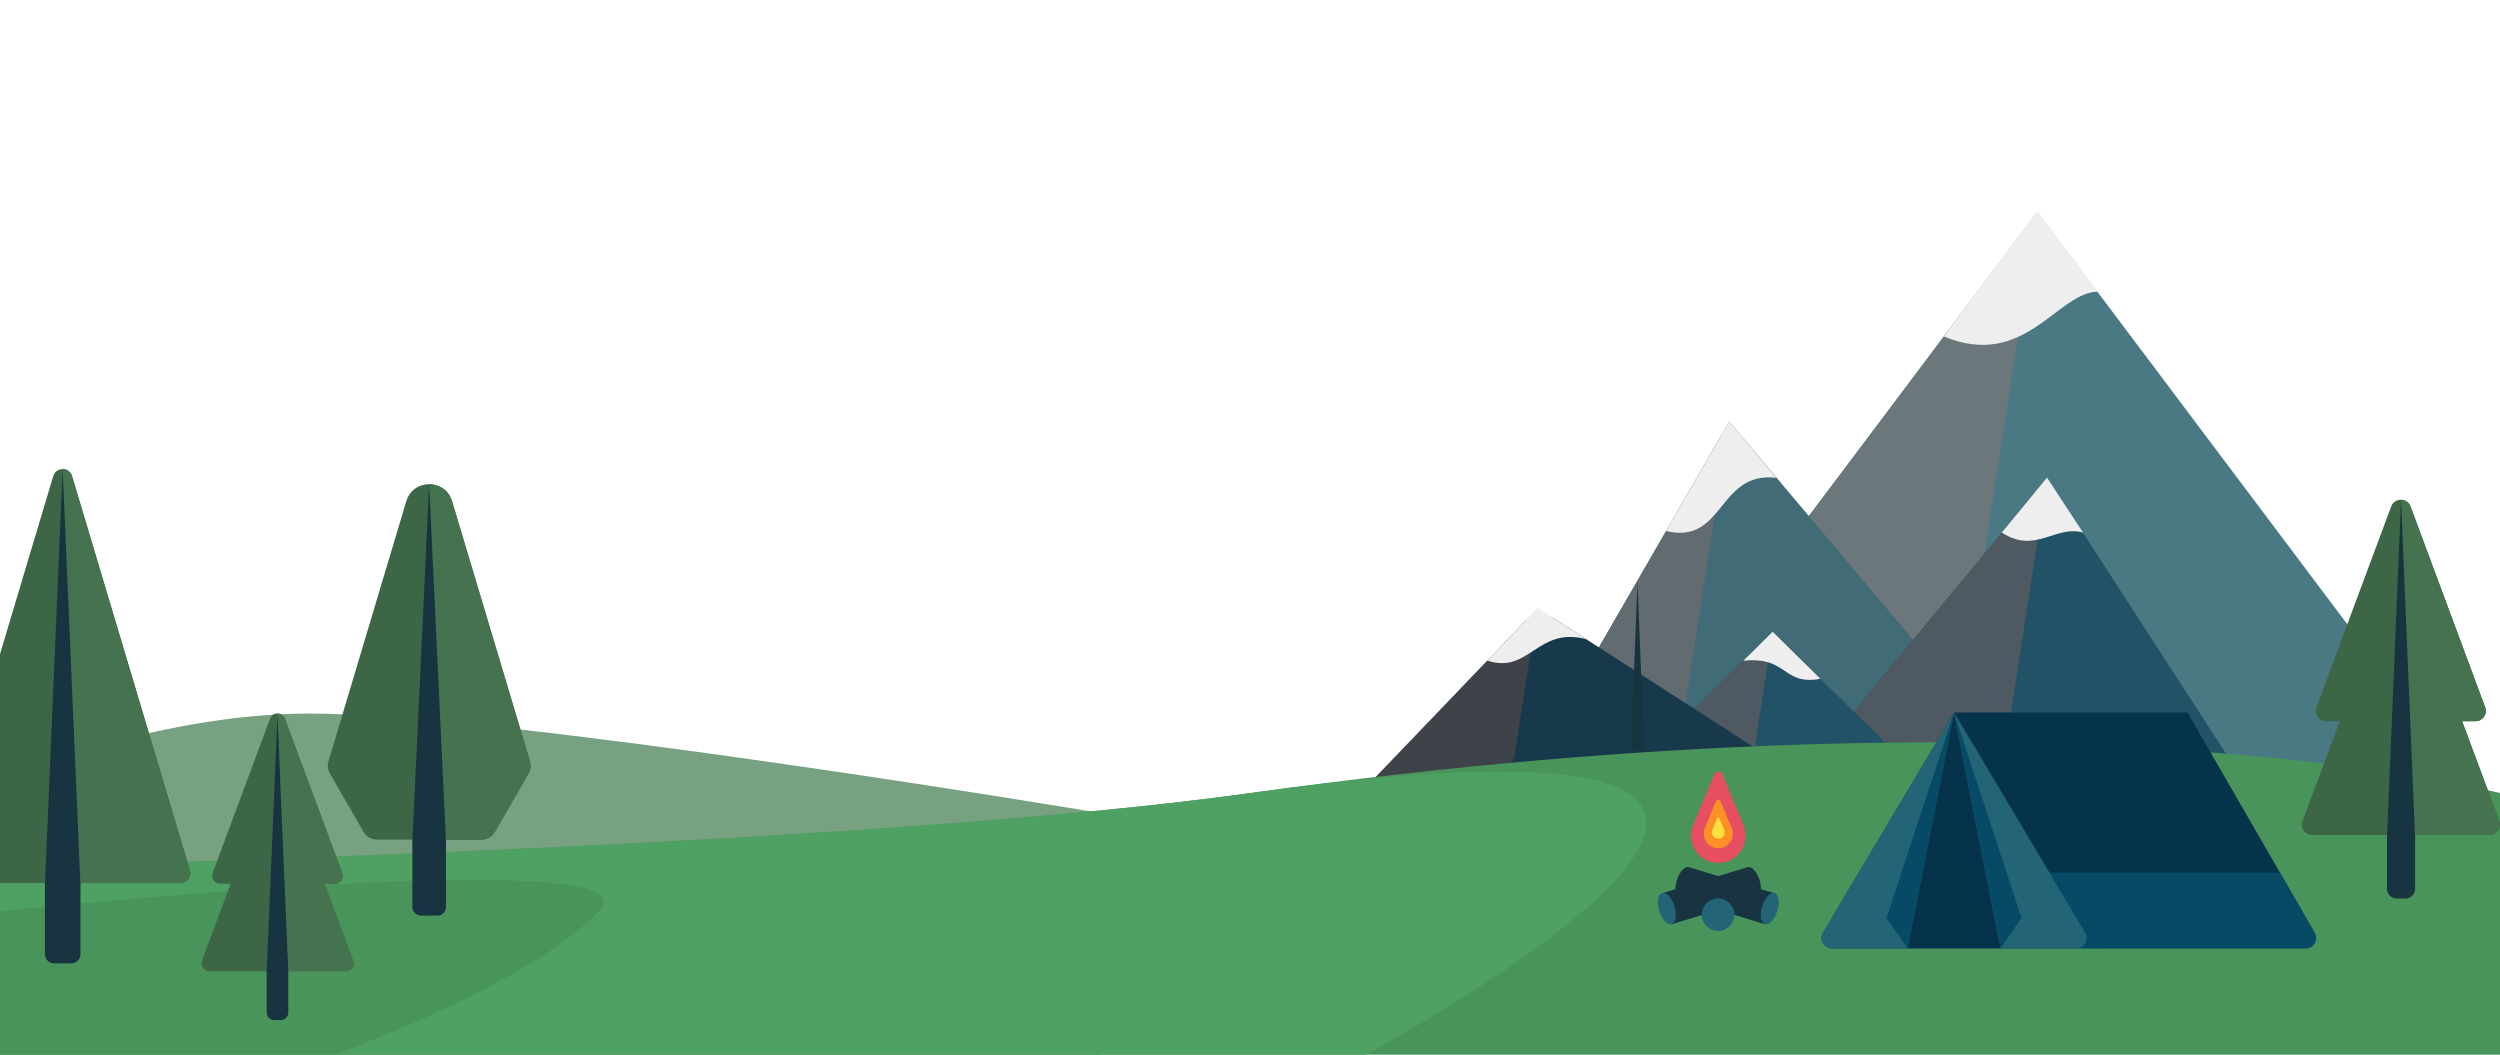 <svg width="1920" height="810" viewBox="0 0 1920 810" fill="none" xmlns="http://www.w3.org/2000/svg">
<g clip-path="url(#clip0)">
<path d="M845.5 811.7H0V599C0 599 116.3 548.5 236 548C383 547.3 837.9 623.2 837.9 623.2L845.5 811.7Z" fill="#77A181"/>
<path d="M1573.8 174.8C1568.8 168.2 1560.7 168.2 1555.7 174.8C1555.7 174.8 1531.1 207.5 1514.4 229.8C1423.3 351 1250.2 581.3 1250.2 581.3C1245.2 587.9 1247.9 593.3 1256.2 593.3H1873.3C1881.5 593.3 1884.2 587.9 1879.3 581.3L1573.8 174.8Z" fill="#4A7984"/>
<path d="M1562.4 177.6C1563.7 169.4 1560.6 168.2 1555.7 174.8C1555.7 174.8 1531.1 207.5 1514.4 229.8C1423.3 351 1250.2 581.3 1250.2 581.3C1245.2 587.9 1247.9 593.5 1256.2 593.7L1482.6 594C1490.8 594.2 1498.7 587.8 1500 579.6L1562.4 177.6Z" fill="#6B777B"/>
<path d="M1328.1 323.8L1172.4 593.3H1555.1L1328.1 323.8Z" fill="#416B77"/>
<path d="M1580.5 379.5C1576 372.6 1568 372.1 1562.7 378.5L1393.8 582.6C1388.5 589 1391 594.2 1399.2 594.2H1704.6C1712.8 594.2 1715.9 588.5 1711.4 581.6L1580.5 379.5Z" fill="#215266"/>
<path d="M1570 381.8C1571.3 373.6 1568 372.2 1562.7 378.5L1393.9 582.6C1388.6 589 1391.1 594.2 1399.3 594.1H1522C1530.2 594.1 1538.1 587.4 1539.4 579.3L1570 381.8Z" fill="#4F5961"/>
<path d="M1372.1 495.7C1366.2 489.9 1356.6 489.9 1350.6 495.7L1261.3 583.6C1255.4 589.4 1257.4 594.1 1265.6 594.1H1457C1465.2 594.1 1467.2 589.4 1461.3 583.6L1372.1 495.7Z" fill="#215266"/>
<path d="M1359.1 500C1360.4 491.8 1356.6 489.9 1350.7 495.7L1261.4 583.6C1255.5 589.4 1257.5 594.1 1265.7 594.1H1329.4C1337.6 594.1 1345.5 587.4 1346.8 579.3L1359.1 500Z" fill="#4F5961"/>
<path d="M1325.8 338.6C1327.1 330.4 1324.7 329.6 1320.6 336.8L1180 580.4C1175.9 587.5 1179.2 593.4 1187.5 593.4L1271.2 593.3C1279.4 593.3 1287.3 586.6 1288.6 578.5L1325.8 338.6Z" fill="#616B70"/>
<path d="M1193.7 475.1C1186.8 470.6 1176.3 471.9 1170.6 477.8L1070.2 583.3C1064.5 589.3 1066.6 594.2 1074.9 594.2H1363.6C1371.8 594.2 1372.9 590.5 1366 586.1L1193.7 475.1Z" fill="#18394B"/>
<path d="M1564.7 162C1562.3 165.2 1559.9 168.4 1557.5 171.6C1544.4 189.1 1506 240.9 1492.9 258.4C1555.1 284.3 1580.3 224 1611.3 224L1564.7 162Z" fill="#EEEEEE"/>
<path d="M1328.1 323.8L1279.5 407.8C1324.4 418.7 1319.1 361.5 1364.3 367L1328.1 323.8Z" fill="#EEEEEE"/>
<path d="M1572.1 366.8C1572.1 366.8 1537.9 408.4 1537.4 409C1563.2 425.9 1578.4 403 1599.8 409" fill="#EEEEEE"/>
<path d="M1361.4 485.2C1361.4 485.2 1344.2 502.1 1338.8 507.5C1373.2 503.7 1368.8 526.8 1398.1 521.3C1405.3 528.4 1361.4 485.2 1361.4 485.2Z" fill="#EEEEEE"/>
<path d="M1178.6 481.8C1179.9 473.7 1176.3 471.9 1170.6 477.8L1047.2 606.4C1041.5 612.4 1069.5 602.3 1077.8 602.3L1145.8 594.3C1154 594.3 1162 587.6 1163.2 579.5L1178.6 481.8Z" fill="#3E434A"/>
<path d="M1180.9 466.9C1180.9 466.9 1146.6 502.7 1142.2 507.3C1174.6 518.1 1180.5 480.9 1218.2 490.9C1223.5 494.3 1180.9 466.9 1180.9 466.9Z" fill="#EEEEEE"/>
<path d="M1920 810H0V665.8C0 665.8 655 651.7 960 609.1C1588.4 521.4 1920 609.1 1920 609.1V810Z" fill="#49945B"/>
<path d="M1048.6 810H0V665.8C0 665.8 655 651.7 960 609.1C1588.4 521.4 1048.6 810 1048.6 810Z" fill="#4FA163"/>
<path d="M1500.7 547.3L1400.1 716.3C1396.9 721.6 1400.8 728.4 1407 728.4H1594.5C1600.7 728.4 1604.5 721.6 1601.4 716.3L1500.7 547.3Z" fill="#05334B"/>
<path d="M1778.8 718.3L1680 547.2H1500.7L1608.6 728.4" fill="#05334B"/>
<path d="M1500.7 547.2L1400 716.3C1396.8 721.6 1400.7 728.4 1406.9 728.4H1465L1500.7 547.2Z" fill="#236577"/>
<path d="M1500.7 547.2L1448.9 704.9L1465 728.4L1500.7 547.2Z" fill="#074A66"/>
<path d="M1573.9 670.2L1594.5 728.5H1770.8C1777 728.5 1780.8 721.8 1777.7 716.5L1751 670.2H1573.9Z" fill="#074A66"/>
<path d="M1500.6 547.2L1601.4 716.4C1604.6 721.7 1600.7 728.5 1594.5 728.5H1536.4L1500.6 547.2Z" fill="#236577"/>
<path d="M1500.7 547.2L1552.5 704.9L1536.4 728.4L1500.7 547.2Z" fill="#074A66"/>
<path d="M1287.8 676.1C1289.8 669.5 1294.1 665 1297.3 666C1297.4 666 1297.4 666 1297.5 666.1L1362.9 686.1L1355.6 709.9L1290.2 689.9C1290.1 689.9 1290.1 689.9 1290 689.9C1286.8 688.8 1285.8 682.6 1287.8 676.1Z" fill="#183440"/>
<path d="M1365.01 699.539C1367.03 692.936 1366.05 686.786 1362.83 685.803C1359.61 684.82 1355.36 689.376 1353.35 695.979C1351.33 702.582 1352.31 708.732 1355.53 709.715C1358.75 710.698 1363 706.142 1365.01 699.539Z" fill="#236577"/>
<path d="M1351.4 676.1C1349.4 669.5 1345.1 665 1341.9 666C1341.8 666 1341.8 666 1341.7 666.1L1276.3 686.1L1283.6 709.9L1349 689.9C1349.1 689.9 1349.1 689.9 1349.2 689.9C1352.4 688.8 1353.4 682.6 1351.4 676.1Z" fill="#183440"/>
<path d="M1283.77 709.746C1287 708.763 1287.98 702.613 1285.96 696.01C1283.95 689.406 1279.7 684.85 1276.48 685.833C1273.26 686.816 1272.28 692.966 1274.29 699.569C1276.31 706.173 1280.55 710.729 1283.77 709.746Z" fill="#236577"/>
<path d="M1319.5 715C1326.4 715 1332 709.404 1332 702.5C1332 695.596 1326.4 690 1319.5 690C1312.6 690 1307 695.596 1307 702.5C1307 709.404 1312.6 715 1319.5 715Z" fill="#236577"/>
<path d="M1339 649.8C1334.6 660.5 1322.3 665.6 1311.6 661.1C1300.9 656.7 1295.8 644.4 1300.3 633.7L1316.5 594.7C1317.7 591.9 1321.7 591.9 1322.9 594.7L1338.7 632.9C1341 638.1 1341.3 644.2 1339 649.8Z" fill="#E54F61"/>
<path d="M1330 644.6C1327.6 650.3 1321.1 653 1315.4 650.7C1309.7 648.3 1307 641.8 1309.3 636.1L1317.9 615.2C1318.5 613.7 1320.7 613.7 1321.3 615.2L1329.8 635.6C1331.1 638.3 1331.2 641.5 1330 644.6Z" fill="#FD9024"/>
<path d="M1324.2 641.1C1323.2 643.6 1320.3 644.8 1317.8 643.8C1315.3 642.8 1314.1 639.9 1315.1 637.4L1318.9 628.2C1319.2 627.5 1320.1 627.5 1320.4 628.2L1324.1 637.2C1324.6 638.3 1324.7 639.8 1324.2 641.1Z" fill="#FFDF3E"/>
<path d="M1847.3 690.1H1840.7C1836.6 690.1 1833.2 686.7 1833.2 682.6V634.3C1833.2 630.2 1836.6 626.8 1840.7 626.8H1847.3C1851.4 626.8 1854.8 630.2 1854.8 634.3V682.6C1854.8 686.7 1851.4 690.1 1847.3 690.1Z" fill="#183440"/>
<path d="M1919.5 630.6L1890.9 553.9H1901.2C1906.7 553.9 1910.6 548.4 1908.6 543.2L1851.3 389C1848.7 382.1 1839 382.1 1836.4 389L1779 543.2C1777.1 548.4 1780.9 553.9 1786.4 553.9H1796.9L1768.3 630.6C1766.4 635.8 1770.2 641.3 1775.7 641.3H1911.8C1917.6 641.3 1921.4 635.8 1919.5 630.6Z" fill="#3D6647"/>
<path d="M1844 641.3H1912.1C1917.6 641.3 1921.5 635.8 1919.5 630.6L1890.9 553.9H1901.2C1906.7 553.9 1910.6 548.4 1908.6 543.2L1851.3 389C1850 385.6 1847 383.9 1844 383.8" fill="#457350"/>
<path d="M1844 383.8L1833.2 643.1H1854.8L1844 383.8Z" fill="#183440"/>
<path d="M1257.6 446.3L1252.6 576.2H1262.7L1257.6 446.3Z" fill="#183440"/>
<path d="M0 811.7V699.9C0 699.9 512.3 645.6 460 699.9C403 759.2 251.7 811.7 251.7 811.7" fill="#49945B"/>
<path d="M54.7 739.9H41.6C37.7 739.9 34.5 736.7 34.5 732.8V666.9C34.5 663 37.7 659.8 41.6 659.8H54.7C58.6 659.8 61.8 663 61.8 666.9V732.8C61.8 736.7 58.6 739.9 54.7 739.9Z" fill="#183440"/>
<path d="M40.9 365.6L-49.7 668.5C-51.1 673.3 -47.5 678.2 -42.5 678.2H138.7C143.7 678.2 147.4 673.3 145.9 668.5L55.4 365.6C53.2 358.5 43.1 358.5 40.9 365.6Z" fill="#3D6647"/>
<path d="M48 678.2H138.6C143.6 678.2 147.3 673.3 145.8 668.5L55.2 365.6C54.1 362 51.1 360.2 48 360.2" fill="#457350"/>
<path d="M48.1 360.3L34.5 679.8H61.8L48.1 360.3Z" fill="#183440"/>
<path d="M335.8 703.2H323.4C319.7 703.2 316.7 700.2 316.7 696.5V634.1C316.7 630.4 319.7 627.4 323.4 627.4H335.8C339.5 627.4 342.5 630.4 342.5 634.1V696.5C342.5 700.2 339.5 703.2 335.8 703.2Z" fill="#183440"/>
<path d="M289.2 644.8H370.1C374.1 644.8 377.8 642.7 379.9 639.2L406.1 593.8C407.6 591.1 408 587.9 407.1 584.9L347.2 385C342 367.5 317.2 367.5 312 385L252.2 584.9C251.3 587.9 251.7 591.1 253.2 593.8L279.4 639.2C281.4 642.6 285.2 644.8 289.2 644.8Z" fill="#3D6647"/>
<path d="M329.6 644.8H370C374 644.8 377.7 642.7 379.8 639.2L406 593.8C407.5 591.1 407.9 587.9 407 584.9L347.2 385C344.6 376.3 337.1 371.9 329.6 371.9" fill="#457350"/>
<path d="M329.6 371.9L316.7 646.2H342.5L329.6 371.9Z" fill="#183440"/>
<path d="M215.6 783.4H210.6C207.4 783.4 204.8 780.8 204.8 777.6V740.5C204.8 737.3 207.4 734.7 210.6 734.7H215.6C218.8 734.7 221.4 737.3 221.4 740.5V777.6C221.4 780.8 218.8 783.4 215.6 783.4Z" fill="#183440"/>
<path d="M271.2 737.7L249.2 678.7H257.2C261.4 678.7 264.4 674.5 262.9 670.5L218.8 551.9C216.8 546.6 209.3 546.6 207.4 551.9L163.3 670.5C161.8 674.5 164.8 678.7 169 678.7H177.1L155.1 737.7C153.6 741.7 156.6 745.9 160.8 745.9H265.5C269.7 746 272.7 741.7 271.2 737.7Z" fill="#3D6647"/>
<path d="M213.1 746H265.4C269.6 746 272.6 741.8 271.1 737.8L249.1 678.8H257.1C261.3 678.8 264.3 674.6 262.8 670.6L218.7 552C217.7 549.4 215.4 548.1 213 548" fill="#457350"/>
<path d="M213.1 549.2L204.8 746.6H221.4L213.1 549.2Z" fill="#183440"/>
</g>
<defs>
<clipPath id="clip0">
<rect width="1920" height="810" fill="white"/>
</clipPath>
</defs>
</svg>
